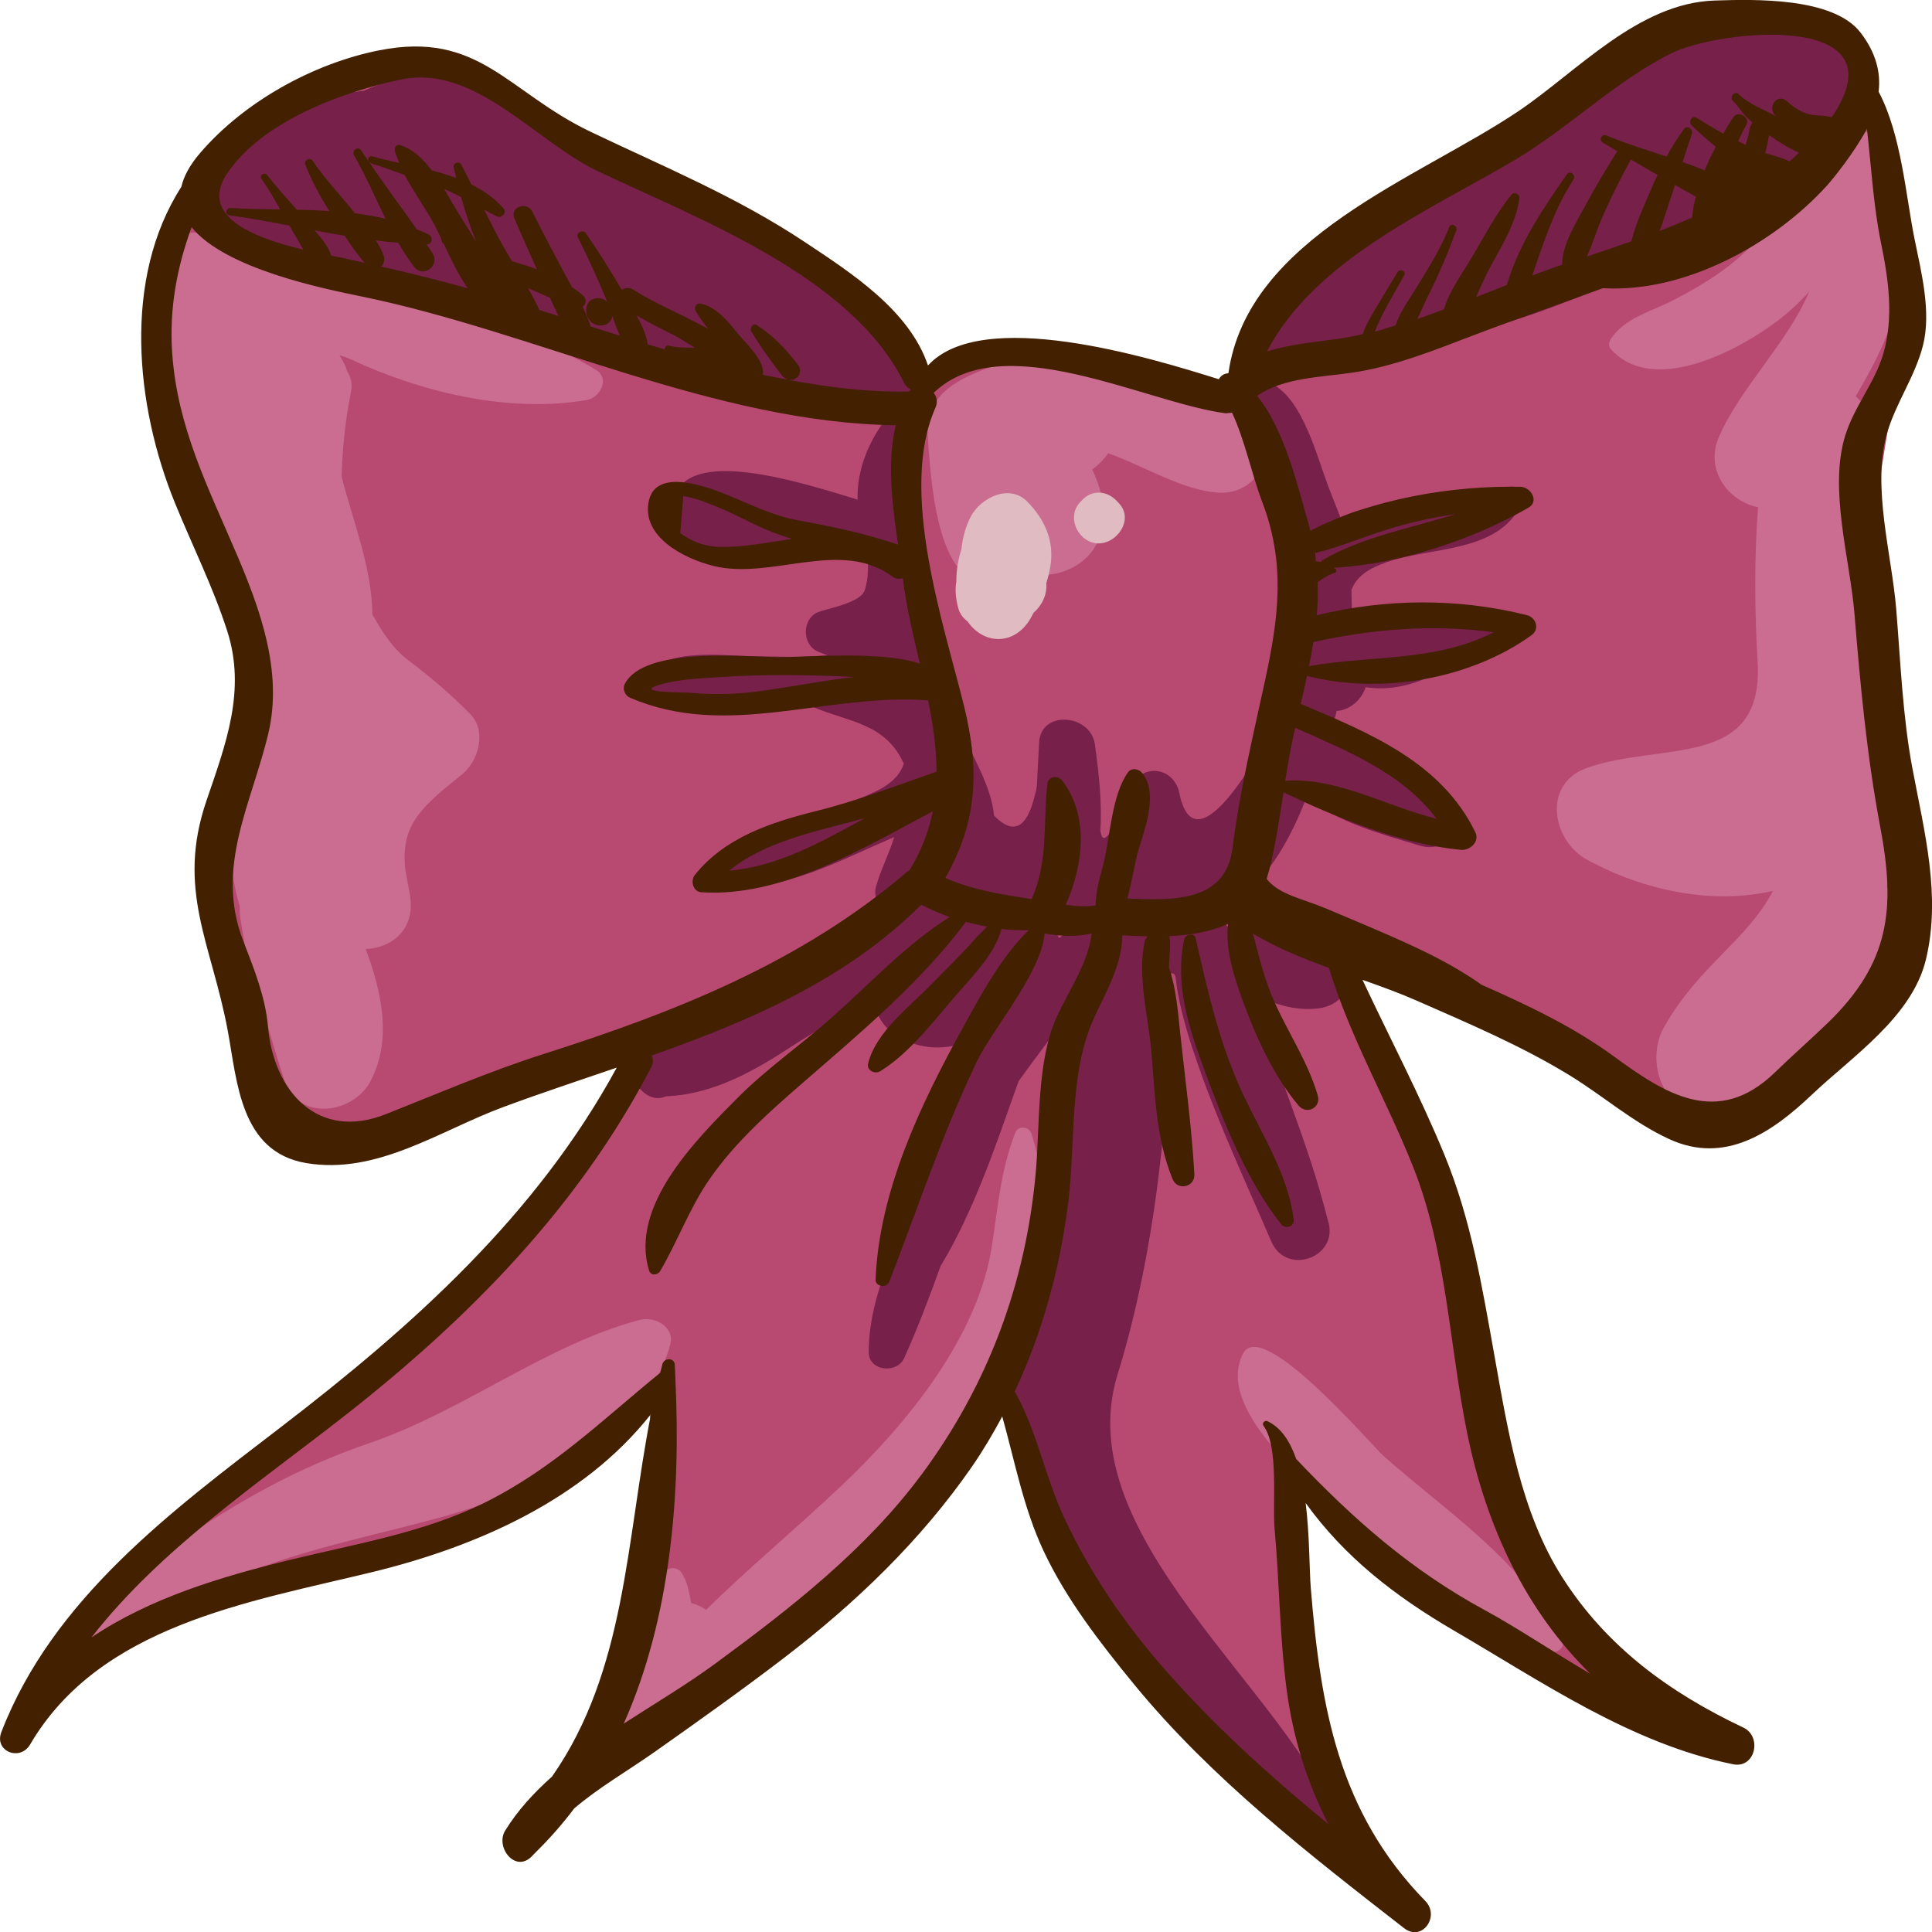 <?xml version="1.0" encoding="UTF-8" standalone="no"?>
<!-- Created with Inkscape (http://www.inkscape.org/) -->

<svg
   version="1.1"
   id="svg1"
   width="88.618"
   height="88.627"
   viewBox="0 0 88.618 88.627"
   xmlns="http://www.w3.org/2000/svg"
   xmlns:svg="http://www.w3.org/2000/svg">
  <defs
     id="defs1" />
  <g
     id="g1"
     transform="translate(146.561,269.528)">
    <g
       id="group-R5">
      <path
         id="path3086"
         d="m -60.451,-239.773 c -1.041,-5.625 1.123,-10.491 1.047,-16.017 -0.008,-0.633 -0.221,-1.099 -0.54,-1.427 1.249,-4.907 -0.981,-12.059 -6.071,-11.884 -6.188,0.213 -10.493,5.377 -15.263,8.644 -3.453,2.365 -6.351,3.896 -7.365,7.412 -0.131,0.064 -0.263,0.141 -0.392,0.244 -2.252,1.777 -4.708,0.473 -7.209,-0.201 -2.425,-0.655 -4.96,-1.029 -7.265,0.212 -0.243,0.131 -0.444,0.289 -0.608,0.465 -0.129,0.064 -0.256,0.132 -0.377,0.204 -2.848,-4.184 -7.359,-8.404 -12.453,-8.805 -1.677,-1.107 -3.389,-2.136 -5.185,-2.885 -3.369,-2.211 -6.623,-4.677 -9.821,-0.9 -0.669,0.252 -1.275,0.58 -1.763,1.027 -0.224,-0.028 -0.453,-0.016 -0.675,0.083 -6.709,2.992 -5.317,12.317 -2.967,17.828 1.327,3.111 2.501,5.641 2.163,9.165 -0.243,2.509 -1.524,4.987 -1.857,7.541 -0.472,3.62 1.768,7.352 3.533,10.307 l 0.141,0.195 c 0.012,0.876 0.543,1.676 1.7,1.716 4.268,0.147 8.281,-2.188 12.131,-3.723 0.679,-0.271 1.347,-0.58 1.979,-0.932 -0.216,0.569 -0.455,1.135 -0.743,1.689 -1.535,2.959 -3.141,5.793 -5.247,8.385 -4.131,5.088 -10.416,7.183 -14.759,11.96 -0.311,0.343 -0.379,0.7 -0.313,1.028 -1.468,1.092 -2.847,2.403 -4.239,4.04 -0.113,0.135 0.029,0.379 0.205,0.3 2.416,-1.08 4.751,-2.091 7.125,-3.012 l 0.197,0.051 c 4.967,0.32 9.663,-2.775 13.996,-4.864 1.359,-0.655 3.179,-1.547 4.58,-2.712 0.069,0.324 0.129,0.643 0.161,0.947 0.439,4.204 0.125,8.723 -1.929,12.485 -0.453,0.828 0.579,2.001 1.453,1.544 5.133,-2.681 9.144,-6.465 12.945,-10.791 0.54,-0.616 1.449,-1.572 2.373,-2.68 0.232,-0.552 0.448,-1.111 0.675,-1.665 0.217,-0.531 1.064,-0.673 1.223,0 0.525,2.248 1.421,4.384 2.056,6.593 2.803,3.991 6.428,7.14 9.519,10.839 0.483,0.852 1.064,1.627 1.797,2.247 l 0.011,-0.013 c 0.797,0.643 2.143,-0.161 1.732,-1.241 -1.928,-5.072 -2.38,-9.079 -2.048,-14.339 3.584,3.293 8.057,5.845 12.12,8.132 1.131,0.636 2.063,-1.087 1.144,-1.873 -4.504,-3.86 -3.384,-9.796 -5.056,-14.753 -0.14,-0.413 -0.304,-0.815 -0.451,-1.225 0.097,-3.417 -2.137,-7.357 -3.381,-10.163 -0.504,-1.137 -1.248,-3.217 -2.299,-4.823 2.02,0.525 4.031,1.087 6.037,1.745 0.509,0.411 1.012,0.827 1.52,1.235 1.359,1.091 3.307,2.336 5.184,2.453 0.132,0.172 0.289,0.336 0.484,0.488 4.468,3.453 12.356,-2.272 12.708,-7.453 0.295,-4.351 -0.875,-8.557 -1.664,-12.821"
         style="fill:#b84a72;fill-opacity:1;fill-rule:nonzero;stroke:none;stroke-width:0.133" />
      <path
         id="path3087"
         d="m -104.782,-253.156 c -0.496,-0.3 -0.991,-0.628 -1.484,-0.971 0.02,-0.271 -0.053,-0.548 -0.252,-0.796 -1.373,-1.705 -2.743,-3.063 -4.828,-3.005 -1.113,-0.764 -2.211,-1.555 -3.332,-2.325 -2.788,-1.917 -6.163,-2.677 -8.952,-4.603 -2.423,-1.673 -4.331,-1.345 -6.247,-0.507 -2.331,0.259 -4.565,1.076 -6.103,2.935 -0.269,0.324 -0.377,0.659 -0.392,0.98 -0.503,0.407 -0.784,1.053 -0.44,1.723 0.948,1.839 2.651,2.123 4.589,2.493 1.917,0.367 3.831,0.661 5.733,0.984 0.219,0.487 0.66,0.895 1.353,1.049 6.251,1.399 12.909,4.251 19.269,4.527 1.209,0.052 2.432,-1.669 1.084,-2.484"
         style="fill:#77204a;fill-opacity:1;fill-rule:nonzero;stroke:none;stroke-width:0.133" />
      <path
         id="path3088"
         d="m -97.954,-226.517 -0.049,-0.005 c -0.119,-0.367 -0.357,-0.695 -0.737,-0.941 0.373,-0.127 0.712,-0.28 0.995,-0.473 0.237,0.257 0.535,0.467 0.863,0.652 -0.353,0.209 -0.715,0.473 -1.071,0.768 z m -6.592,-1.964 0.047,-0.1 c 0.112,-0.477 0.269,-0.919 0.424,-1.353 0.021,0.545 0.132,1.039 0.351,1.46 -0.269,-0.011 -0.544,-0.012 -0.821,-0.007 z m 39.331,-40.489 c -0.876,0.107 -1.672,0.539 -2.385,1.081 -0.147,-0.011 -0.296,-0.008 -0.455,0.027 -1.596,0.341 -2.809,0.831 -4.108,1.735 -2.368,1.303 -4.427,3.133 -6.652,4.721 -2.575,1.837 -6.504,2.961 -8.493,5.561 -0.836,0.632 -1.495,1.456 -1.904,2.547 -0.196,0.521 0.103,1.103 0.548,1.312 -0.235,0.056 -0.429,0.243 -0.499,0.496 -0.44,1.62 0.888,4.127 1.367,5.643 0.316,1 0.421,2.036 0.496,3.072 -0.239,0.965 -0.268,2.015 0.027,2.855 -0.464,0.919 -0.449,2.199 -0.107,3.159 -0.341,0.104 -0.652,0.337 -0.831,0.677 -0.472,0.9 -3.523,6.559 -4.256,2.931 -0.232,-1.147 -1.617,-1.4 -2.195,-0.355 -0.264,0.479 -1.173,3.208 -1.407,2.191 l -0.021,-0.125 c 0.084,-1.232 -0.065,-2.604 -0.251,-3.948 -0.193,-1.389 -2.489,-1.591 -2.557,-0.072 -0.027,0.601 -0.075,1.281 -0.101,1.987 -0.035,0.137 -0.044,0.279 -0.093,0.413 -0.364,1.537 -0.988,1.852 -1.873,0.944 -0.125,-1.347 -1.008,-2.773 -1.563,-3.976 -0.107,-0.232 -0.524,-0.275 -0.553,0.041 l -0.003,0.016 c -0.112,-0.845 -0.529,-1.628 -1.053,-2.449 l -0.128,-0.132 c 0.16,-0.121 0.333,-0.229 0.471,-0.373 0.685,-0.721 0.176,-1.831 -0.283,-2.651 -0.137,-0.276 -0.292,-0.543 -0.447,-0.784 -0.105,-0.165 -0.249,-0.257 -0.403,-0.319 0.001,-0.301 -0.019,-0.603 -0.025,-0.86 -0.009,-0.38 -0.028,-0.752 -0.048,-1.119 0.141,-0.32 0.135,-0.723 -0.052,-1.055 -0.047,-1.171 -0.023,-2.319 0.345,-3.533 0.245,-0.808 -0.797,-1.6 -1.361,-0.807 -0.741,1.043 -1.193,2.272 -1.156,3.508 -2.775,-0.855 -7.729,-2.408 -8.407,-0.097 -0.691,0.136 -1.172,0.984 -0.651,1.601 0.735,0.872 1.807,1.295 2.881,1.067 0.489,0.147 0.995,0.216 1.429,0.185 0.399,-0.028 0.667,-0.272 0.795,-0.583 0.125,0.001 0.243,0.019 0.373,0.008 1.104,-0.093 2.216,0.24 3.287,-0.053 l 0.056,-0.037 c 0.224,0.06 0.451,0.112 0.677,0.163 0.055,0.661 0.081,1.327 -0.12,1.916 -0.185,0.547 -1.625,0.815 -2.076,0.969 -0.824,0.284 -0.821,1.555 -0.013,1.852 0.12,0.045 0.253,0.096 0.387,0.148 -1.157,0.124 -2.344,0.049 -3.507,0.041 -1.235,-0.008 -4.329,-0.465 -4.807,1.161 -0.141,0.485 0.136,0.92 0.665,0.912 2.283,-0.039 4.644,0.015 6.965,-0.059 l -0.037,0.06 0.1,0.276 c 1.589,0.669 3.247,0.721 4.093,2.52 l 0.033,0.049 c -0.151,0.483 -0.527,0.913 -1.276,1.276 -2.279,1.103 -4.819,1.588 -7.101,2.741 -0.699,0.352 -0.791,1.689 0.199,1.712 2.836,0.065 5.223,-1.271 7.735,-2.352 -0.235,0.777 -0.64,1.543 -0.839,2.288 -0.113,0.428 0.072,0.733 0.363,0.896 -0.353,0.321 -0.605,0.748 -0.651,1.181 -0.791,0.412 -1.545,1 -2.221,1.431 -1.988,1.263 -4.905,3.696 -7.337,3.62 -2.497,-0.079 -1.161,3.108 0.219,2.477 2.139,-0.084 4.016,-1.141 5.801,-2.313 1.017,-0.668 2.393,-1.391 3.639,-2.228 0.185,0.823 0.585,1.545 1.453,1.948 1.259,0.585 2.392,0.367 3.492,-0.104 -0.94,1.892 -1.544,3.921 -2.303,5.921 -1.056,2.781 -2.769,5.475 -2.787,8.503 -0.005,0.888 1.296,1.016 1.629,0.277 0.621,-1.381 1.155,-2.791 1.664,-4.207 0.211,-0.359 0.417,-0.715 0.604,-1.072 1.241,-2.365 2.081,-4.9 2.975,-7.411 1.069,-1.516 2.293,-2.912 3.076,-4.64 l 0.032,-0.104 c 0.232,-0.183 0.464,-0.323 0.695,-0.412 -1.421,3.089 -1.856,6.468 -2.293,9.863 -0.456,3.531 -2.201,7.815 -1.76,11.384 0.419,3.375 3.809,6.932 5.647,9.608 2.336,3.399 4.972,6.788 8.155,9.424 0.592,0.491 1.511,-0.141 1.233,-0.869 -2.415,-6.329 -12.537,-13.372 -10.241,-20.808 1.759,-5.7 2.436,-12.381 2.448,-18.401 0.277,-0.003 0.177,0.171 0.327,0.961 0.219,1.153 0.561,2.235 0.951,3.343 0.959,2.721 2.184,5.34 3.321,7.988 0.705,1.643 3.175,0.708 2.592,-0.983 -0.867,-3.476 -2.32,-6.745 -3.38,-10.153 l -0.015,-0.123 c 0.933,0.332 1.812,0.704 2.931,0.58 2.059,-0.225 1.965,-3.093 0.053,-3.489 -1.371,-0.284 -2.831,-0.685 -4.169,-0.248 -0.263,-0.329 -0.568,-0.581 -0.913,-0.74 2.248,-0.464 3.647,-2.945 4.519,-5.203 1.437,1.145 3.444,1.68 5.197,2.209 1.36,0.409 2.332,-1.099 1.281,-2.119 -1.508,-1.463 -4.107,-1.592 -5.533,-3.063 l 0.217,-0.264 c 0.103,-0.24 0.167,-0.484 0.22,-0.731 0.564,-0.021 1.136,-0.48 1.331,-1.089 l 0.015,0.003 c 1.001,0.149 1.963,-0.053 2.875,-0.461 1.037,-0.465 1.725,-1.341 2.864,-1.609 0.275,-0.064 0.357,-0.504 0.121,-0.661 -1.407,-0.94 -3.367,-1.107 -4.964,-0.597 -0.211,0.067 -0.376,0.168 -0.504,0.292 -0.34,-0.059 -0.676,-0.085 -1.011,-0.101 -0.032,-0.435 -0.041,-0.881 -0.048,-1.323 0.243,-0.631 0.761,-0.981 1.659,-1.292 2.031,-0.701 5.1,-0.399 6.161,-2.689 0.156,-0.337 -0.121,-0.832 -0.528,-0.759 -0.813,0.147 -1.535,0.524 -2.349,0.665 -0.791,0.139 -1.643,0.057 -2.444,0.104 -1.044,0.063 -2.089,0.192 -3.007,0.645 -0.181,-0.496 -0.387,-0.985 -0.568,-1.464 -0.505,-1.34 -1.156,-3.957 -2.577,-4.672 0.153,-0.017 0.309,-0.067 0.46,-0.189 0.317,-0.257 0.607,-0.517 0.903,-0.775 1.077,-0.175 2.14,-0.572 3.18,-1.111 1.533,-0.139 3.153,-0.056 4.348,-0.275 2.699,-0.495 5.321,-1.733 7.884,-2.676 3.884,-1.428 8.007,-2.464 9.605,-6.719 0.913,-2.431 -0.399,-5.659 -3.368,-5.301"
         style="fill:#77204a;fill-opacity:1;fill-rule:nonzero;stroke:none;stroke-width:0.133" />
      <path
         id="path3089"
         d="m -90.163,-251.055 c -3.125,-0.253 -6.707,-3.425 -9.847,-1.804 -0.427,0.013 -0.855,0.076 -1.277,0.229 -1.487,0.539 -2.861,1.316 -2.721,3.108 0.129,1.645 0.352,7.12 2.951,6.688 0.336,-0.055 0.683,-0.247 0.915,-0.523 1.663,0.583 3.741,-10e-4 4.155,-1.975 0.193,-0.92 -0.096,-1.828 -0.475,-2.665 0.277,-0.195 0.532,-0.448 0.728,-0.743 1.673,0.595 3.36,1.681 5.013,1.805 2.663,0.199 3.241,-3.904 0.559,-4.121"
         style="fill:#ca6d90;fill-opacity:1;fill-rule:nonzero;stroke:none;stroke-width:0.133" />
      <path
         id="path3090"
         d="m -60.01,-228.839 c 0.211,-1.517 0.184,-3.076 0.115,-4.703 -0.031,-0.715 -0.417,-1.239 -0.941,-1.564 0.023,-0.879 -0.1,-1.787 -0.177,-2.584 -0.38,-3.921 -0.396,-7.759 0.316,-11.637 0.149,-0.816 -0.193,-1.531 -0.748,-2.024 0.708,-1.213 1.395,-2.435 1.795,-3.921 0.625,-2.313 -0.617,-5.508 -0.963,-7.807 -0.071,-0.464 -0.66,-0.583 -0.887,-0.16 l -0.093,0.2 c -0.34,-0.085 -0.708,-0.041 -1.047,0.239 -0.699,0.58 -1.308,1.036 -1.776,1.836 -0.495,0.844 -0.953,1.732 -1.6,2.472 -1.024,1.173 -2.455,2.047 -3.823,2.749 -0.993,0.511 -2.181,0.784 -2.829,1.753 -0.085,0.128 -0.139,0.323 -0.021,0.456 1.912,2.18 5.816,0.109 7.616,-1.244 0.547,-0.411 1.043,-0.872 1.497,-1.372 -0.976,2.329 -3.176,4.417 -4.151,6.687 -0.631,1.472 0.408,2.911 1.805,3.203 -0.179,2.352 -0.157,4.689 -0.019,7.109 0.283,4.94 -4.405,3.632 -7.827,4.845 -2.076,0.736 -1.599,3.34 0.003,4.212 2.64,1.437 5.761,2.068 8.529,1.429 -1.197,2.285 -3.395,3.416 -5.001,6.256 -0.883,1.56 -0.057,4.188 2.171,3.724 4.531,-0.944 9.569,-4.339 8.359,-9.553 -0.049,-0.212 -0.163,-0.415 -0.303,-0.601"
         style="fill:#ca6d90;fill-opacity:1;fill-rule:nonzero;stroke:none;stroke-width:0.133" />
      <path
         id="path3091"
         d="m -119.21,-252.549 c -3.072,-1.929 -6.607,-2.297 -9.769,-4.023 -1.153,-0.629 -2.444,-0.907 -3.753,-0.785 -2.107,0.193 -2.929,-1.355 -4.812,-1.493 -0.895,-0.067 -1.747,0.587 -1.633,1.553 0.079,0.663 0.189,1.316 0.324,1.964 -0.429,3.192 0.356,6.491 2.203,9.184 v 0.153 c 0.137,1.487 0.2,1.683 0.9,3.043 0.111,0.215 0.252,0.403 0.413,0.563 0.211,0.516 0.443,1.023 0.689,1.524 0.035,2.739 -0.707,5.248 -1.159,8.116 -0.269,1.709 -0.233,3.196 0.249,4.813 -0.011,0.169 -0.008,0.347 0.024,0.539 0.26,1.616 0.511,3.132 1.139,4.517 0.275,0.964 0.553,1.925 0.873,2.893 0.643,1.939 3.201,1.555 3.979,0.011 0.959,-1.901 0.5,-4.015 -0.243,-6.021 1.199,-0.048 2.299,-0.904 2.027,-2.483 -0.064,-0.371 -0.135,-0.743 -0.205,-1.115 -0.244,-2.08 0.692,-2.888 2.591,-4.408 0.759,-0.607 1.153,-1.983 0.384,-2.768 -0.903,-0.92 -1.804,-1.683 -2.833,-2.463 -0.74,-0.56 -1.213,-1.32 -1.657,-2.104 -0.024,-2.163 -0.887,-4.263 -1.411,-6.323 0.037,-1.293 0.163,-2.583 0.424,-3.865 0.08,-0.391 0,-0.712 -0.168,-0.963 -0.041,-0.139 -0.088,-0.277 -0.164,-0.411 l -0.189,-0.329 c 0.181,0.048 0.36,0.111 0.533,0.191 3.253,1.516 7.243,2.472 10.821,1.857 0.579,-0.1 1.061,-0.967 0.424,-1.368"
         style="fill:#ca6d90;fill-opacity:1;fill-rule:nonzero;stroke:none;stroke-width:0.133" />
      <path
         id="path3092"
         d="m -117.207,-208.988 c -4.255,1.115 -8.089,4.172 -12.372,5.639 -3.357,1.149 -6.092,2.704 -8.8,4.569 l -0.169,0.039 c -0.739,0.249 -1.421,0.704 -2.056,1.147 -0.8,0.559 -2.835,2.335 -1.903,3.487 0.907,1.12 2.069,-0.575 2.652,-1.195 0.153,-0.163 0.325,-0.3 0.491,-0.447 1.223,-0.413 2.407,-0.928 3.636,-1.444 2.997,-1.26 6.065,-1.839 9.185,-2.684 4.196,-1.137 9.485,-3.472 10.721,-7.965 0.228,-0.831 -0.715,-1.321 -1.385,-1.145"
         style="fill:#ca6d90;fill-opacity:1;fill-rule:nonzero;stroke:none;stroke-width:0.133" />
      <path
         id="path3093"
         d="m -99.256,-217.543 c -0.105,-0.315 -0.607,-0.369 -0.733,-0.037 -0.672,1.755 -0.785,3.311 -1.071,5.18 -0.641,4.217 -3.916,8.189 -6.877,10.993 -2.192,2.075 -4.279,3.789 -6.235,5.721 -0.212,-0.145 -0.44,-0.249 -0.687,-0.315 -0.096,-0.485 -0.16,-0.968 -0.444,-1.397 -0.153,-0.232 -0.573,-0.288 -0.74,-0.033 -0.376,0.571 -0.373,1.191 -0.559,1.823 -0.172,0.203 -0.307,0.44 -0.371,0.689 -0.151,0.579 -0.235,1.167 -0.353,1.752 -0.101,0.497 -0.295,0.879 -0.227,1.355 -0.137,0.187 -0.277,0.361 -0.413,0.556 -0.701,0.721 0.452,1.959 1.215,1.297 0.356,-0.309 0.729,-0.615 1.097,-0.921 0.271,-0.127 0.492,-0.309 0.659,-0.552 4.425,-3.62 9.48,-7.196 12.524,-11.939 2.395,-3.731 4.664,-9.82 3.215,-14.172"
         style="fill:#ca6d90;fill-opacity:1;fill-rule:nonzero;stroke:none;stroke-width:0.133" />
      <path
         id="path3094"
         d="m -74.907,-194.325 c -1.772,-3.587 -5.248,-5.815 -8.169,-8.399 -0.595,-0.527 -5.595,-6.408 -6.465,-4.72 -1.283,2.481 2.848,5.817 4.451,7.297 2.787,2.573 5.925,5.16 9.561,6.384 0.32,0.108 0.819,-0.165 0.623,-0.563"
         style="fill:#ca6d90;fill-opacity:1;fill-rule:nonzero;stroke:none;stroke-width:0.133" />
      <path
         id="path3095"
         d="m -99.442,-246.519 c -0.825,-0.839 -2.131,-0.173 -2.581,0.669 -0.235,0.435 -0.381,0.964 -0.439,1.511 -0.149,0.472 -0.236,0.972 -0.232,1.481 -0.073,0.396 -0.021,0.819 0.085,1.217 0.071,0.264 0.225,0.465 0.424,0.611 0.763,1.105 2.181,1.108 2.897,-0.14 l 0.135,-0.253 c 0.396,-0.344 0.632,-0.851 0.584,-1.36 0.08,-0.255 0.148,-0.512 0.189,-0.78 0.185,-1.168 -0.263,-2.141 -1.063,-2.956"
         style="fill:#e1bbc2;fill-opacity:1;fill-rule:nonzero;stroke:none;stroke-width:0.133" />
      <path
         id="path3096"
         d="m -96.956,-246.559 v 0 c 0.147,-0.164 0.349,-0.389 0,0"
         style="fill:#e1bbc2;fill-opacity:1;fill-rule:nonzero;stroke:none;stroke-width:0.133" />
      <path
         id="path3097"
         d="m -95.215,-246.419 -0.084,-0.092 c -0.463,-0.517 -1.169,-0.592 -1.657,-0.048 l -0.084,0.093 c -0.585,0.652 -0.105,1.719 0.712,1.851 0.911,0.147 1.809,-1.028 1.113,-1.804"
         style="fill:#e1bbc2;fill-opacity:1;fill-rule:nonzero;stroke:none;stroke-width:0.133" />
      <path
         id="path3098"
         d="m -86.24,-244.16 c 1.121,-0.272 2.203,-0.736 3.304,-1.08 1.032,-0.321 2.076,-0.555 3.133,-0.704 -2.072,0.652 -4.244,1.028 -6.107,2.117 l -0.064,0.079 -0.233,-0.041 c -0.015,-0.123 -0.013,-0.247 -0.033,-0.371 z m 8.197,3.631 c -2.684,1.364 -5.493,1.043 -8.476,1.552 0.073,-0.367 0.141,-0.733 0.199,-1.101 2.765,-0.611 5.5,-0.82 8.277,-0.451 z m -9.565,6.817 c 0.112,-0.717 0.232,-1.433 0.389,-2.135 l 0.068,-0.297 c 2.375,1.057 4.924,2.075 6.487,4.173 -2.315,-0.576 -4.608,-1.924 -6.944,-1.741 z m 24.895,11.093 c -0.796,0.773 -1.633,1.501 -2.428,2.275 -2.655,2.58 -5.099,0.948 -7.404,-0.736 -1.852,-1.353 -3.948,-2.347 -6.056,-3.277 -1.241,-0.879 -2.581,-1.536 -4.063,-2.188 -1.013,-0.447 -2.035,-0.871 -3.053,-1.303 -1.084,-0.457 -2.176,-0.639 -2.747,-1.367 0.037,-0.141 0.089,-0.288 0.123,-0.42 0.291,-1.155 0.468,-2.352 0.651,-3.548 2.503,1.187 5.401,2.376 8.139,2.636 0.409,0.039 0.875,-0.369 0.661,-0.808 -1.568,-3.227 -4.884,-4.564 -8.008,-5.887 0.1,-0.427 0.195,-0.855 0.287,-1.283 3.379,0.867 7.492,0.159 10.303,-1.871 0.381,-0.276 0.204,-0.809 -0.212,-0.915 -3.168,-0.797 -6.473,-0.765 -9.641,0.003 0.044,-0.507 0.056,-1.013 0.04,-1.52 0.256,-0.172 0.507,-0.352 0.829,-0.441 l 0.025,-0.136 -0.119,-0.08 c 2.984,-0.157 6.404,-1.297 8.932,-2.756 0.511,-0.295 0.103,-0.947 -0.357,-0.957 -3.08,-0.072 -6.812,0.543 -9.647,2.017 l -0.044,-0.187 c -0.5,-1.692 -1.096,-4.403 -2.397,-6.004 1.196,-0.832 2.937,-0.856 4.335,-1.059 1.952,-0.283 3.809,-1.04 5.641,-1.737 1.951,-0.743 3.925,-1.421 5.885,-2.141 3.764,0.223 7.843,-2.024 10.279,-4.709 0.265,-0.295 1.22,-1.464 1.832,-2.6 0.199,1.741 0.295,3.527 0.644,5.227 0.344,1.673 0.596,3.411 0.104,5.096 -0.384,1.312 -1.329,2.411 -1.741,3.735 -0.767,2.463 0.213,5.671 0.419,8.167 0.271,3.301 0.572,6.556 1.187,9.813 0.713,3.769 0.417,6.224 -2.397,8.961 z m -19.032,6.608 c 1.539,3.868 1.652,8.107 2.468,12.152 0.891,4.42 2.729,8.219 5.66,11.105 -1.679,-0.981 -3.299,-2.083 -4.853,-2.927 -3.385,-1.84 -6.019,-4.169 -8.636,-6.923 -0.28,-0.803 -0.693,-1.447 -1.32,-1.736 -0.125,-0.059 -0.265,0.093 -0.179,0.211 0.711,0.964 0.401,3.556 0.509,4.747 0.223,2.452 0.227,4.9 0.551,7.347 0.296,2.243 0.947,4.293 1.921,6.184 -2.735,-2.247 -5.356,-4.612 -7.689,-7.308 -1.743,-2.013 -3.272,-4.276 -4.405,-6.687 -0.929,-1.977 -1.247,-3.979 -2.299,-5.857 1.287,-2.741 2.088,-5.707 2.459,-8.711 0.332,-2.68 0.027,-5.893 1.168,-8.4 0.561,-1.233 1.292,-2.435 1.308,-3.812 0.377,0.02 0.76,0.037 1.144,0.045 l -0.008,0.06 -0.088,0.1 c -0.387,1.581 0.141,3.484 0.281,5.091 0.173,1.977 0.213,4.032 0.98,5.891 0.225,0.544 1.029,0.361 0.996,-0.225 -0.121,-2.164 -0.419,-4.329 -0.651,-6.484 -0.101,-0.939 -0.179,-2.04 -0.515,-2.995 l 0.012,-0.248 c 0.017,-0.364 0.059,-0.728 0.027,-1.091 l -0.029,-0.107 c 0.936,-0.037 1.853,-0.189 2.699,-0.555 -0.128,1.208 0.287,2.453 0.701,3.584 0.592,1.616 1.417,3.428 2.54,4.747 0.369,0.433 1.036,0.091 0.877,-0.463 -0.429,-1.483 -1.327,-2.841 -1.967,-4.241 -0.473,-1.037 -0.724,-2.109 -1.004,-3.185 1.085,0.645 2.272,1.132 3.483,1.571 0.953,3.145 2.651,6.081 3.859,9.12 z m -22.553,14.127 c -2.557,3.448 -6.021,6.141 -9.453,8.663 -1.283,0.943 -2.756,1.821 -4.2,2.753 2.164,-4.852 2.625,-10.551 2.368,-15.812 l 0.003,-0.003 -0.015,-0.287 -0.015,-0.356 c -0.02,-0.344 -0.488,-0.329 -0.569,-0.028 -0.035,0.129 -0.063,0.26 -0.096,0.391 -2.664,2.171 -4.957,4.437 -8.101,5.983 -2.743,1.349 -5.909,1.879 -8.857,2.595 -3.239,0.788 -6.467,1.769 -9.132,3.563 3.135,-4.033 7.636,-7.053 11.62,-10.173 5.66,-4.432 10.716,-9.552 14.051,-15.976 0.105,-0.204 0.096,-0.389 0.021,-0.541 4.513,-1.596 8.899,-3.467 12.369,-6.917 0.424,0.216 0.859,0.403 1.301,0.563 -2.028,1.281 -3.687,3.095 -5.48,4.677 -1.396,1.233 -2.923,2.287 -4.24,3.613 -1.879,1.891 -4.985,4.965 -4.064,7.929 0.077,0.248 0.392,0.215 0.504,0.023 0.817,-1.389 1.335,-2.869 2.269,-4.22 1.173,-1.697 2.765,-3.107 4.312,-4.449 2.639,-2.293 5.332,-4.539 7.448,-7.351 0.32,0.089 0.643,0.16 0.968,0.221 -0.208,0.22 -0.437,0.427 -0.572,0.583 -0.613,0.705 -1.299,1.356 -1.948,2.029 -0.996,1.036 -2.577,2.2 -2.935,3.664 -0.08,0.324 0.312,0.503 0.556,0.353 1.449,-0.889 2.615,-2.531 3.735,-3.781 0.681,-0.763 1.549,-1.703 1.821,-2.741 0.415,0.051 0.835,0.059 1.255,0.056 -1.255,1.201 -2.228,3.033 -3.037,4.5 -1.929,3.497 -3.828,7.469 -3.988,11.524 -0.012,0.331 0.509,0.403 0.623,0.109 1.328,-3.419 2.445,-6.829 4.039,-10.148 0.668,-1.393 2.952,-4.059 3.089,-5.835 0.648,0.121 1.471,0.164 2.163,10e-4 -0.16,1.332 -1.047,2.617 -1.599,3.811 -0.928,2.008 -0.775,4.936 -0.965,7.104 -0.449,5.119 -2.191,9.787 -5.248,13.911 z m -2.596,-30.113 c -1.984,1.081 -3.972,2.212 -6.221,2.408 1.624,-1.339 3.945,-1.791 5.92,-2.331 z m -0.485,-6.48 c -1.513,0.176 -3.02,0.483 -4.528,0.677 -1.055,0.136 -2.088,0.132 -3.149,0.04 -0.087,-0.008 -2.32,0.003 -1.405,-0.308 0.912,-0.309 1.949,-0.335 2.901,-0.4 2.052,-0.143 4.125,-0.105 6.181,-0.009 z m -2.847,-6.332 c -1.213,0.181 -2.416,0.413 -3.449,0.363 -0.612,-0.041 -1.173,-0.252 -1.684,-0.631 0.047,-0.567 0.095,-1.133 0.141,-1.7 0.405,0.075 0.8,0.193 1.181,0.353 0.741,0.271 1.452,0.64 2.163,0.983 0.515,0.248 1.071,0.453 1.648,0.632 z m -11.353,23.611 c -2.509,0.8 -4.841,1.808 -7.284,2.776 -3.113,1.235 -5.151,-1.036 -5.409,-4.036 -0.115,-1.344 -0.651,-2.667 -1.131,-3.907 -1.315,-3.399 0.389,-6.293 1.155,-9.545 0.66,-2.808 -0.373,-5.66 -1.459,-8.204 -1.315,-3.079 -2.719,-5.812 -2.956,-9.219 -0.141,-2.039 0.221,-3.951 0.891,-5.773 1.548,1.916 6.084,2.825 7.8,3.177 8.009,1.644 16.191,5.797 24.497,5.907 -0.412,1.753 -0.156,3.661 0.108,5.476 -1.484,-0.507 -3.035,-0.832 -4.576,-1.113 -1.203,-0.219 -2.225,-0.752 -3.353,-1.205 -0.803,-0.321 -3.159,-1.223 -3.501,0.297 -0.373,1.656 1.616,2.668 2.975,3.001 2.656,0.651 5.835,-1.279 8.2,0.489 0.145,0.108 0.316,0.116 0.472,0.071 v 0.003 c 0.164,1.323 0.48,2.627 0.784,3.917 -1.691,-0.609 -5.463,-0.289 -6.441,-0.295 -1.497,-0.009 -6.22,-0.513 -7.099,1.233 -0.113,0.225 0.009,0.52 0.235,0.619 4.472,1.941 9.06,-0.233 13.683,0.128 0.227,1.099 0.383,2.187 0.384,3.269 -1.836,0.636 -3.579,1.323 -5.508,1.803 -2.073,0.516 -4.204,1.209 -5.579,2.937 -0.211,0.265 -0.08,0.767 0.3,0.791 3.703,0.237 7.345,-1.985 10.616,-3.712 -0.183,0.908 -0.515,1.813 -1.077,2.716 l -0.093,0.051 c -4.84,4.147 -10.625,6.433 -16.632,8.348 z m -8.248,-36.271 c -0.345,-0.075 -0.688,-0.16 -1.033,-0.232 -0.143,-0.031 -0.321,-0.065 -0.515,-0.103 -0.113,-0.417 -0.453,-0.809 -0.759,-1.157 0.461,0.087 0.924,0.169 1.387,0.247 0.284,0.439 0.581,0.872 0.92,1.245 z m 4.065,-2.66 c -0.132,-0.223 -0.275,-0.475 -0.428,-0.731 0.268,0.113 0.528,0.239 0.781,0.373 0.191,0.683 0.415,1.373 0.696,2.057 -0.355,-0.591 -0.736,-1.165 -1.049,-1.7 z m -3.561,1.628 c 0.344,0.044 0.688,0.079 1.031,0.108 0.219,0.376 0.451,0.745 0.721,1.097 0.416,0.54 1.204,-0.04 0.852,-0.612 -0.085,-0.141 -0.183,-0.276 -0.273,-0.415 l 0.024,10e-4 c 0.252,0.004 0.268,-0.341 0.08,-0.443 -0.18,-0.097 -0.373,-0.167 -0.56,-0.248 -0.727,-1.041 -1.499,-2.055 -2.197,-3.108 l 0.096,0.079 c 0.519,0.164 1.032,0.357 1.549,0.535 0.415,0.791 0.984,1.565 1.368,2.292 0.097,0.187 0.192,0.384 0.288,0.583 l 0.072,0.245 0.065,0.037 c 0.331,0.7 0.667,1.431 1.108,2.048 -1.32,-0.367 -2.647,-0.699 -3.983,-1 0.113,-0.119 0.187,-0.285 0.133,-0.452 -0.084,-0.264 -0.221,-0.509 -0.375,-0.748 z m 8.389,3.475 c -0.297,-0.096 -0.599,-0.193 -0.893,-0.288 -0.151,-0.341 -0.329,-0.672 -0.515,-1 0.333,0.149 0.668,0.296 1.005,0.437 0.131,0.287 0.252,0.573 0.403,0.851 z m 6.241,1.444 c -0.403,0.004 -0.811,0.005 -1.169,-0.091 -0.132,-0.035 -0.204,0.064 -0.209,0.171 -0.26,-0.076 -0.52,-0.152 -0.779,-0.231 -0.073,-0.465 -0.28,-0.9 -0.513,-1.324 0.555,0.315 1.119,0.611 1.695,0.892 0.301,0.148 0.633,0.383 0.976,0.583 z m -21.46,-7.971 c 1.585,-2.401 5.324,-3.773 7.987,-4.328 3.396,-0.707 6.131,2.824 9.012,4.197 4.585,2.184 11.647,4.815 14.053,9.699 0.081,0.164 0.197,0.265 0.323,0.328 l -0.097,0.092 -0.015,-0.003 c -1.807,0.032 -3.653,-0.187 -5.507,-0.536 l 0.243,-0.005 0.191,-0.135 c 0.112,-0.157 0.141,-0.372 0.017,-0.535 -0.549,-0.717 -1.139,-1.351 -1.905,-1.835 -0.181,-0.113 -0.337,0.141 -0.247,0.292 0.433,0.72 0.923,1.387 1.433,2.053 l 0.213,0.152 c -0.375,-0.071 -0.749,-0.139 -1.124,-0.22 l 0.015,-0.071 c 0.027,-0.632 -0.755,-1.333 -1.132,-1.791 -0.456,-0.553 -0.995,-1.261 -1.739,-1.401 -0.199,-0.037 -0.309,0.18 -0.219,0.339 0.163,0.281 0.363,0.544 0.563,0.807 -0.228,-0.125 -0.465,-0.237 -0.672,-0.345 -0.916,-0.476 -1.864,-0.876 -2.735,-1.433 -0.191,-0.123 -0.395,-0.097 -0.549,-10e-4 -0.515,-0.885 -1.061,-1.753 -1.643,-2.596 -0.129,-0.188 -0.475,-0.028 -0.368,0.187 0.468,0.928 0.896,1.873 1.296,2.832 l 0.041,0.111 c -0.108,-0.088 -0.24,-0.152 -0.411,-0.152 -0.812,0 -0.677,1.252 0.124,1.252 0.323,0 0.491,-0.197 0.532,-0.436 0.107,0.305 0.216,0.613 0.345,0.908 -0.449,-0.143 -0.897,-0.284 -1.341,-0.427 -0.091,-0.312 -0.224,-0.607 -0.369,-0.899 0.151,-0.113 0.209,-0.336 0.032,-0.504 -0.163,-0.153 -0.341,-0.28 -0.52,-0.407 -0.072,-0.127 -0.144,-0.255 -0.213,-0.383 -0.544,-1.017 -1.089,-2.031 -1.599,-3.067 -0.245,-0.499 -1.053,-0.229 -0.828,0.301 0.333,0.784 0.683,1.561 1.032,2.337 -0.373,-0.136 -0.756,-0.257 -1.143,-0.371 -0.172,-0.284 -0.341,-0.568 -0.499,-0.856 -0.272,-0.496 -0.527,-1.004 -0.781,-1.511 0.195,0.107 0.392,0.213 0.593,0.312 0.205,0.1 0.463,-0.171 0.301,-0.359 -0.413,-0.483 -0.923,-0.829 -1.479,-1.104 -0.155,-0.309 -0.307,-0.619 -0.467,-0.924 -0.085,-0.164 -0.376,-0.059 -0.343,0.12 0.031,0.164 0.087,0.339 0.124,0.505 -0.364,-0.135 -0.743,-0.245 -1.125,-0.344 -0.404,-0.535 -0.883,-0.995 -1.468,-1.167 -0.161,-0.048 -0.259,0.135 -0.228,0.267 0.044,0.185 0.128,0.369 0.203,0.553 -0.429,-0.093 -0.852,-0.188 -1.249,-0.301 -0.148,-0.041 -0.212,0.117 -0.157,0.227 -0.112,-0.168 -0.236,-0.329 -0.343,-0.5 -0.136,-0.219 -0.451,0.007 -0.325,0.225 0.54,0.944 0.967,1.939 1.443,2.909 -0.457,-0.109 -0.925,-0.192 -1.403,-0.249 l -0.092,-0.112 c -0.612,-0.768 -1.3,-1.473 -1.844,-2.295 -0.12,-0.181 -0.423,-0.031 -0.341,0.173 0.299,0.757 0.673,1.443 1.097,2.127 -0.496,-0.031 -0.993,-0.047 -1.489,-0.057 -0.46,-0.524 -0.933,-1.041 -1.355,-1.589 -0.124,-0.161 -0.381,0.012 -0.261,0.18 0.315,0.437 0.588,0.915 0.856,1.395 -0.784,-0.011 -1.552,-0.021 -2.28,-0.067 -0.211,-0.012 -0.281,0.3 -0.061,0.332 0.909,0.128 1.835,0.3 2.767,0.477 l 0.196,0.343 c 0.136,0.219 0.279,0.496 0.445,0.76 -2.129,-0.504 -4.835,-1.475 -3.512,-3.479 z m 32.495,10.737 c 0.124,-0.277 0.063,-0.515 -0.076,-0.693 3.176,-3.048 9.724,0.463 13.397,0.939 l 0.288,-0.029 c 0.595,1.276 0.92,2.883 1.379,4.08 1.085,2.835 0.761,5.303 0.141,8.176 -0.553,2.565 -1.169,5.097 -1.495,7.705 -0.316,2.528 -2.789,2.408 -4.829,2.324 0.219,-0.771 0.332,-1.629 0.517,-2.247 0.299,-0.992 0.911,-2.595 0.164,-3.513 -0.157,-0.193 -0.491,-0.255 -0.655,-0.023 -0.747,1.065 -0.811,2.949 -1.123,4.207 -0.124,0.499 -0.365,1.243 -0.348,1.88 l -0.005,0.013 c -0.432,0.069 -0.921,0.04 -1.376,-0.031 0.815,-1.813 1.085,-4.085 -0.169,-5.707 -0.185,-0.239 -0.633,-0.189 -0.669,0.151 -0.207,1.889 0.051,3.567 -0.725,5.299 -1.357,-0.215 -2.665,-0.409 -3.96,-0.971 1.452,-2.543 1.597,-4.907 0.857,-7.901 -0.937,-3.789 -3.003,-9.851 -1.313,-13.659 z m 33.129,-10.685 c -0.053,0.12 -0.117,0.227 -0.169,0.351 -0.355,0.861 -0.808,1.776 -1.037,2.692 -0.7,0.247 -1.391,0.484 -2.044,0.699 0.261,-0.537 0.433,-1.148 0.656,-1.669 0.405,-0.953 0.873,-1.879 1.367,-2.788 0.405,0.244 0.82,0.476 1.228,0.716 z m 1.755,0.995 c -0.085,0.321 -0.152,0.647 -0.167,0.959 -0.496,0.215 -0.996,0.421 -1.496,0.613 0.183,-0.48 0.327,-0.98 0.489,-1.455 0.076,-0.217 0.144,-0.439 0.216,-0.657 0.165,0.091 0.324,0.192 0.492,0.28 0.156,0.081 0.311,0.172 0.465,0.26 z m 4.731,-2.019 c -0.149,0.132 -0.281,0.275 -0.439,0.4 -0.343,-0.171 -0.732,-0.269 -1.112,-0.383 0.079,-0.291 0.133,-0.568 0.181,-0.819 0.432,0.301 0.895,0.599 1.369,0.801 z m -13.053,0.345 c 2.497,-1.481 4.58,-3.588 7.175,-4.895 2.155,-1.085 10.484,-1.963 7.507,2.733 l -0.139,0.196 c -0.259,-0.095 -0.527,-0.067 -0.829,-0.104 -0.479,-0.057 -0.883,-0.336 -1.233,-0.647 -0.408,-0.361 -0.896,0.271 -0.527,0.644 l 0.061,0.055 c -0.561,-0.291 -1.296,-0.577 -1.727,-1.007 -0.184,-0.184 -0.453,0.132 -0.261,0.311 0.212,0.197 0.379,0.489 0.584,0.705 l 0.299,0.275 -0.101,0.213 c -0.052,0.281 -0.121,0.553 -0.203,0.821 l -0.341,-0.168 c 0.116,-0.251 0.223,-0.504 0.367,-0.749 0.199,-0.337 -0.36,-0.687 -0.583,-0.364 -0.169,0.247 -0.32,0.507 -0.473,0.764 -0.42,-0.237 -0.833,-0.485 -1.231,-0.732 -0.211,-0.131 -0.383,0.195 -0.221,0.348 0.369,0.349 0.732,0.679 1.111,0.988 -0.167,0.319 -0.329,0.639 -0.464,0.973 l -0.041,0.108 c -0.336,-0.135 -0.673,-0.264 -1.017,-0.384 0.137,-0.428 0.276,-0.855 0.425,-1.277 0.077,-0.217 -0.209,-0.447 -0.364,-0.232 -0.3,0.415 -0.559,0.829 -0.796,1.257 -0.967,-0.319 -1.923,-0.615 -2.761,-0.967 -0.22,-0.092 -0.36,0.215 -0.156,0.332 0.223,0.127 0.439,0.261 0.659,0.392 -0.507,0.799 -0.989,1.608 -1.437,2.44 -0.445,0.824 -1.084,1.801 -1.097,2.765 -0.456,0.152 -0.911,0.324 -1.365,0.493 0.505,-1.5 1.031,-3.101 1.883,-4.391 0.135,-0.203 -0.152,-0.453 -0.296,-0.248 -1.124,1.612 -2.159,3.128 -2.747,5.043 l -0.003,0.033 c -0.472,0.185 -0.944,0.371 -1.417,0.556 0.208,-0.455 0.4,-0.919 0.615,-1.317 0.541,-1.007 1.215,-2.051 1.369,-3.203 0.028,-0.2 -0.227,-0.337 -0.364,-0.171 -0.737,0.899 -1.283,1.984 -1.881,2.98 -0.412,0.688 -0.981,1.463 -1.213,2.275 -0.408,0.151 -0.815,0.304 -1.225,0.441 0.193,-0.388 0.359,-0.795 0.541,-1.155 0.479,-0.94 0.881,-1.919 1.248,-2.907 0.08,-0.212 -0.237,-0.367 -0.323,-0.151 -0.391,0.995 -0.952,1.881 -1.511,2.788 -0.325,0.525 -0.749,1.108 -0.952,1.72 -0.32,0.095 -0.636,0.208 -0.96,0.287 0.119,-0.255 0.227,-0.517 0.353,-0.767 0.313,-0.619 0.672,-1.215 1.007,-1.821 0.107,-0.192 -0.195,-0.327 -0.305,-0.143 -0.319,0.531 -0.647,1.056 -0.96,1.589 -0.232,0.396 -0.492,0.812 -0.639,1.255 -0.228,0.048 -0.455,0.104 -0.684,0.143 -1.176,0.199 -2.52,0.271 -3.711,0.653 2.22,-4.237 7.421,-6.445 11.357,-8.78 z m 18.257,27.911 c -0.453,-2.405 -0.547,-4.915 -0.748,-7.351 -0.205,-2.463 -1.113,-5.587 -0.428,-8.004 0.4,-1.407 1.288,-2.611 1.657,-4.055 0.393,-1.537 -0.079,-3.38 -0.384,-4.879 -0.404,-1.985 -0.604,-4.797 -1.649,-6.764 0.103,-0.871 -0.115,-1.776 -0.823,-2.703 -1.257,-1.645 -4.9,-1.535 -6.693,-1.479 -3.516,0.111 -6.316,3.268 -9.02,5.085 -4.604,3.095 -12.397,5.776 -13.287,12 l -0.019,0.015 c -0.177,0.003 -0.336,0.116 -0.424,0.271 -3.203,-1.008 -10.864,-3.337 -13.339,-0.631 -0.855,-2.54 -3.529,-4.251 -5.639,-5.655 -3.136,-2.087 -6.459,-3.452 -9.836,-5.065 -3.815,-1.821 -5.107,-4.643 -9.691,-3.737 -3.031,0.6 -6.203,2.361 -8.216,4.707 -0.483,0.561 -0.756,1.077 -0.865,1.555 -2.695,4.195 -2.115,10.039 -0.289,14.513 0.799,1.956 1.736,3.827 2.388,5.843 0.889,2.749 -0.068,5.224 -0.948,7.804 -1.396,4.093 0.241,6.573 0.979,10.553 0.431,2.323 0.569,5.549 3.588,6.065 3.251,0.553 6.108,-1.476 9.035,-2.563 1.715,-0.636 3.469,-1.216 5.219,-1.815 -3.677,6.763 -9.332,11.829 -15.384,16.473 -5.025,3.856 -10.484,7.892 -12.844,14.007 -0.341,0.885 0.86,1.353 1.317,0.571 3.203,-5.467 10.023,-6.531 15.672,-7.904 4.781,-1.161 9.704,-3.312 12.808,-7.252 -1.14,5.78 -1.141,11.767 -4.539,16.625 -0.831,0.741 -1.575,1.549 -2.145,2.472 -0.467,0.752 0.433,1.936 1.189,1.215 l 0.16,-0.165 0.005,0.004 0.025,-0.036 c 0.652,-0.64 1.249,-1.317 1.787,-2.032 1.132,-0.964 2.443,-1.713 3.703,-2.601 1.997,-1.409 3.988,-2.824 5.928,-4.309 3.277,-2.512 6.257,-5.367 8.612,-8.768 0.511,-0.739 0.965,-1.511 1.387,-2.299 0.581,2.073 0.967,4.185 1.893,6.163 1.041,2.223 2.616,4.249 4.163,6.136 3.524,4.3 8.009,7.775 12.372,11.171 0.829,0.647 1.668,-0.54 0.976,-1.247 -3.985,-4.075 -4.805,-8.895 -5.251,-14.349 -0.069,-0.845 -0.051,-2.4 -0.235,-3.901 1.777,2.465 4.073,4.259 6.819,5.86 4.051,2.361 8.136,5.187 12.787,6.121 1.017,0.205 1.344,-1.268 0.469,-1.683 -3.391,-1.607 -6.26,-3.693 -8.297,-6.88 -1.916,-2.995 -2.504,-6.743 -3.119,-10.175 -0.571,-3.183 -1.059,-6.212 -2.296,-9.221 -1.123,-2.729 -2.503,-5.345 -3.757,-8.021 0.845,0.299 1.684,0.601 2.484,0.953 2.375,1.043 4.804,2.071 7.019,3.428 1.561,0.957 2.888,2.149 4.565,2.923 2.557,1.18 4.713,-0.297 6.539,-2.031 1.849,-1.757 4.6,-3.563 5.237,-6.207 0.704,-2.921 -0.075,-5.867 -0.617,-8.752"
         style="fill:#422000;fill-opacity:1;fill-rule:nonzero;stroke:none;stroke-width:0.133" />
      <path
         id="path3099"
         d="m -89.482,-219.201 c -1.127,-2.364 -1.655,-4.748 -2.235,-7.28 -0.065,-0.283 -0.472,-0.201 -0.525,0.043 -0.447,2.08 0.224,4.091 0.943,6.037 0.86,2.332 1.948,5.071 3.503,7.025 0.185,0.235 0.615,0.124 0.575,-0.207 -0.24,-1.997 -1.405,-3.825 -2.26,-5.619"
         style="fill:#422000;fill-opacity:1;fill-rule:nonzero;stroke:none;stroke-width:0.133" />
    </g>
  </g>
</svg>
